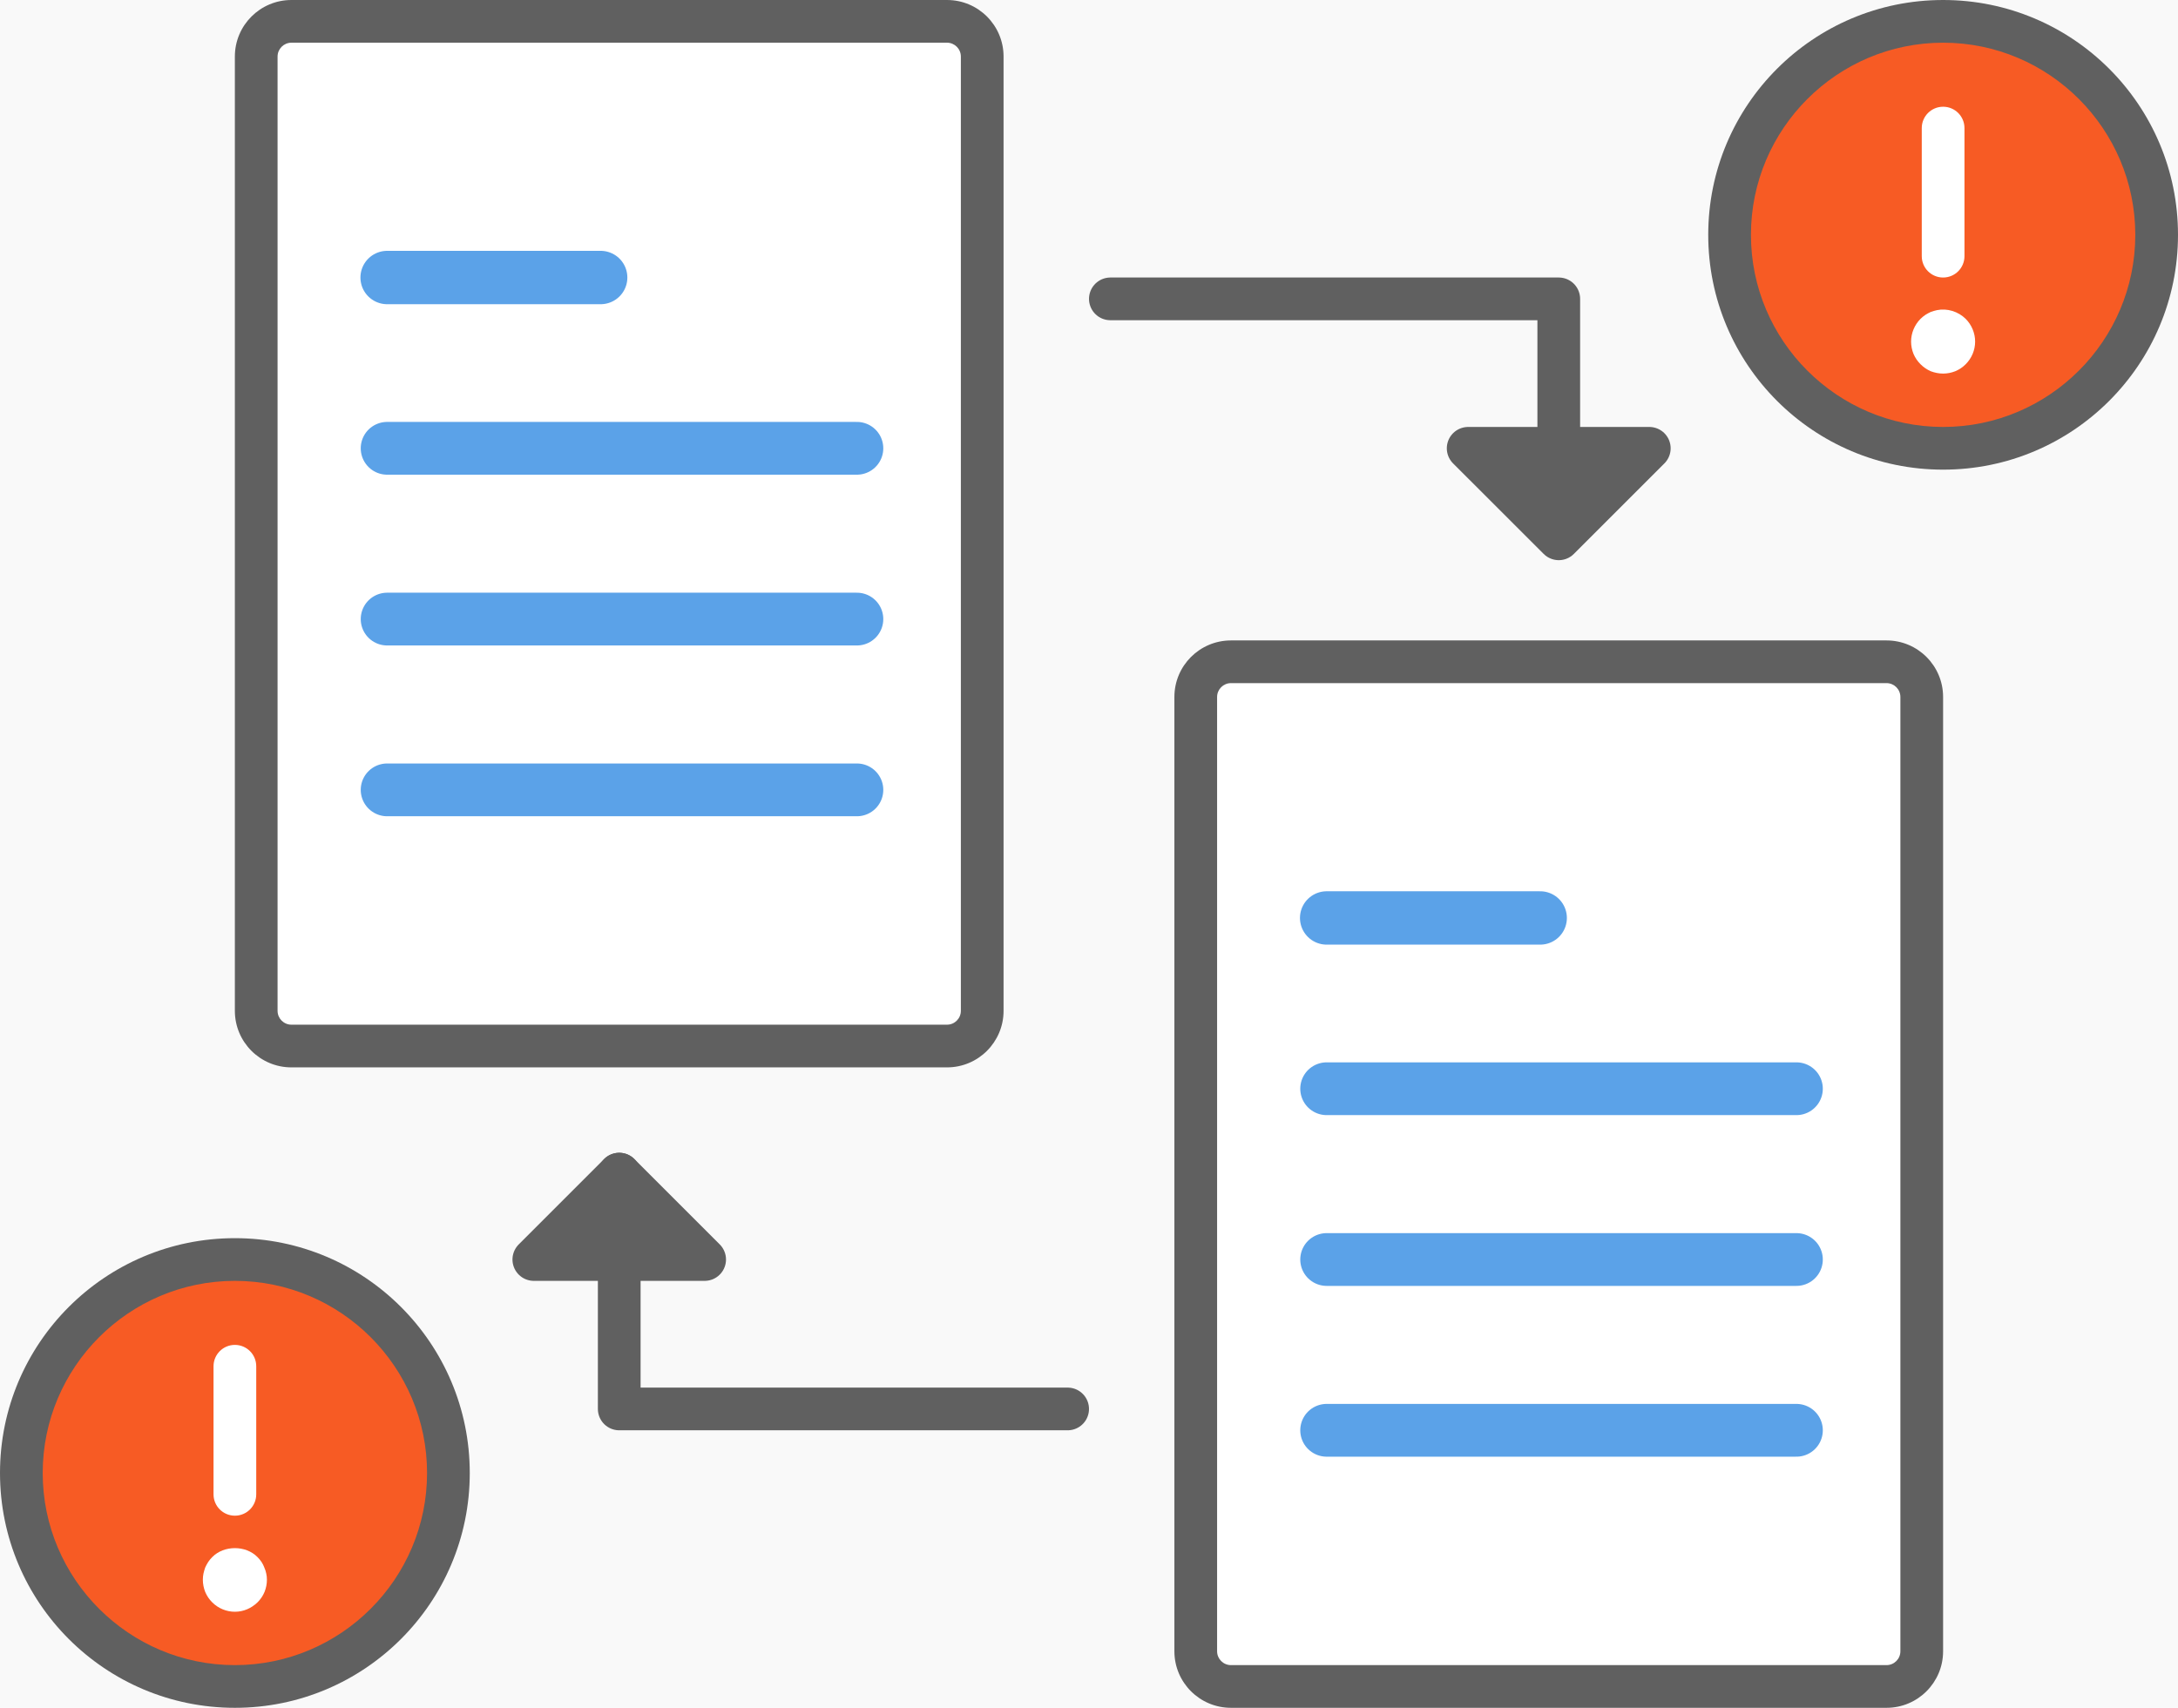 <svg enable-background="new 0 0 102 80" viewBox="0 0 102 80" xmlns="http://www.w3.org/2000/svg"><switch><g><path d="m-31-237h274v665h-274z" fill="#f9f9f9"/><path d="m13.649 49c-.909 0-1.649-.74-1.649-1.649v-44.702c0-.909.74-1.649 1.649-1.649h30.701c.91 0 1.65.74 1.65 1.649v44.701c0 .91-.74 1.65-1.649 1.65z" fill="#fff"/><path d="m44.35 2c.358 0 .649.291.649.649v44.702c0 .358-.291.649-.649.649h-30.702c-.358 0-.649-.291-.649-.649v-44.702c0-.358.291-.649.649-.649zm0-2h-30.702c-1.463 0-2.649 1.186-2.649 2.649v44.702c0 1.463 1.186 2.649 2.649 2.649h30.702c1.463 0 2.649-1.186 2.649-2.649v-44.702c0-1.463-1.186-2.649-2.649-2.649z" fill="#606060"/><path d="m18.13 13h10" style="fill:none;stroke:#5ba2e8;stroke-linejoin:round;stroke-linecap:round;stroke-width:2.5;stroke-miterlimit:10"/><path d="m18.13 21h22" style="fill:none;stroke:#5ba2e8;stroke-linejoin:round;stroke-linecap:round;stroke-width:2.472;stroke-miterlimit:10"/><path d="m18.13 29h22" style="fill:none;stroke:#5ba2e8;stroke-linejoin:round;stroke-linecap:round;stroke-width:2.472;stroke-miterlimit:10"/><path d="m18.13 37h22" style="fill:none;stroke:#5ba2e8;stroke-linejoin:round;stroke-linecap:round;stroke-width:2.472;stroke-miterlimit:10"/><path d="m57.649 79c-.909 0-1.649-.74-1.649-1.649v-44.702c0-.909.74-1.649 1.649-1.649h30.701c.91 0 1.65.74 1.65 1.649v44.701c0 .91-.74 1.65-1.649 1.65z" fill="#fff"/><path d="m88.35 32c.358 0 .649.291.649.649v44.702c0 .358-.291.649-.649.649h-30.702c-.358 0-.649-.291-.649-.649v-44.702c0-.358.291-.649.649-.649zm0-2h-30.702c-1.463 0-2.649 1.186-2.649 2.649v44.702c0 1.463 1.186 2.649 2.649 2.649h30.702c1.463 0 2.649-1.186 2.649-2.649v-44.702c0-1.463-1.186-2.649-2.649-2.649z" fill="#606060"/><g stroke-linecap="round" stroke-linejoin="round" stroke-miterlimit="10"><path d="m62.13 43h10" fill="none" stroke="#5ba2e8" stroke-width="2.5"/><path d="m62.13 51h22" fill="none" stroke="#5ba2e8" stroke-width="2.472"/><path d="m62.13 59h22" fill="none" stroke="#5ba2e8" stroke-width="2.472"/><path d="m62.13 67h22" fill="none" stroke="#5ba2e8" stroke-width="2.472"/><path d="m52 14h21v11" fill="none" stroke="#606060" stroke-width="2"/><path d="m77.24 21-4.24 4.24-4.243-4.24z" fill="#606060" stroke="#606060" stroke-width="2"/><path d="m50 66h-21v-11" fill="none" stroke="#606060" stroke-width="2"/><path d="m25 59 4-4 4 4z" fill="#606060" stroke="#606060" stroke-width="2"/></g><circle cx="11" cy="69" fill="#f75b24" r="10"/><path d="m11 60c4.963 0 9 4.04 9 9s-4.04 9-9 9-9-4.04-9-9 4.04-9 9-9m0-2c-6.075 0-11 4.925-11 11s4.925 11 11 11 11-4.925 11-11-4.925-11-11-11z" fill="#606060"/><path d="m11 71c-.553 0-1-.447-1-1v-6c0-.553.447-1 1-1s1 .447 1 1v6c0 .553-.447 1-1 1" fill="#fff"/><path d="m11 75.5c-.4 0-.78-.16-1.061-.44-.14-.14-.25-.3-.33-.49-.069-.18-.109-.37-.109-.57 0-.101.01-.2.029-.29.021-.101.051-.19.08-.28.04-.09.091-.18.141-.26.06-.09.12-.16.189-.23.551-.56 1.57-.56 2.12 0 .07.07.13.141.19.23.05.08.1.17.13.26.04.09.07.18.09.28.021.09.031.189.031.29 0 .2-.04.39-.11.569-.08.19-.189.351-.33.49-.29.281-.661.441-1.06.441" fill="#fff"/><circle cx="91" cy="11" fill="#f75b24" r="10"/><path d="m91 2c4.963 0 9 4.04 9 9s-4.04 9-9 9-9-4.04-9-9 4.04-9 9-9m0-2c-6.075 0-11 4.925-11 11s4.925 11 11 11 11-4.925 11-11-4.925-11-11-11z" fill="#606060"/><path d="m91 13c-.553 0-1-.447-1-1v-6c0-.553.447-1 1-1s1 .447 1 1v6c0 .553-.447 1-1 1" fill="#fff"/><path d="m91 17.5c-.2 0-.391-.04-.58-.11-.18-.08-.34-.189-.48-.33-.14-.14-.25-.3-.33-.49-.07-.18-.11-.37-.11-.57 0-.391.16-.78.439-1.061.07-.069.141-.13.23-.189.08-.05.17-.101.26-.141.09-.029.18-.06.28-.08.479-.1 1 .061 1.35.41.28.28.44.67.44 1.061 0 .399-.16.779-.44 1.06-.14.141-.3.25-.49.33-.179.07-.369.11-.569.11" fill="#fff"/></g></switch></svg>